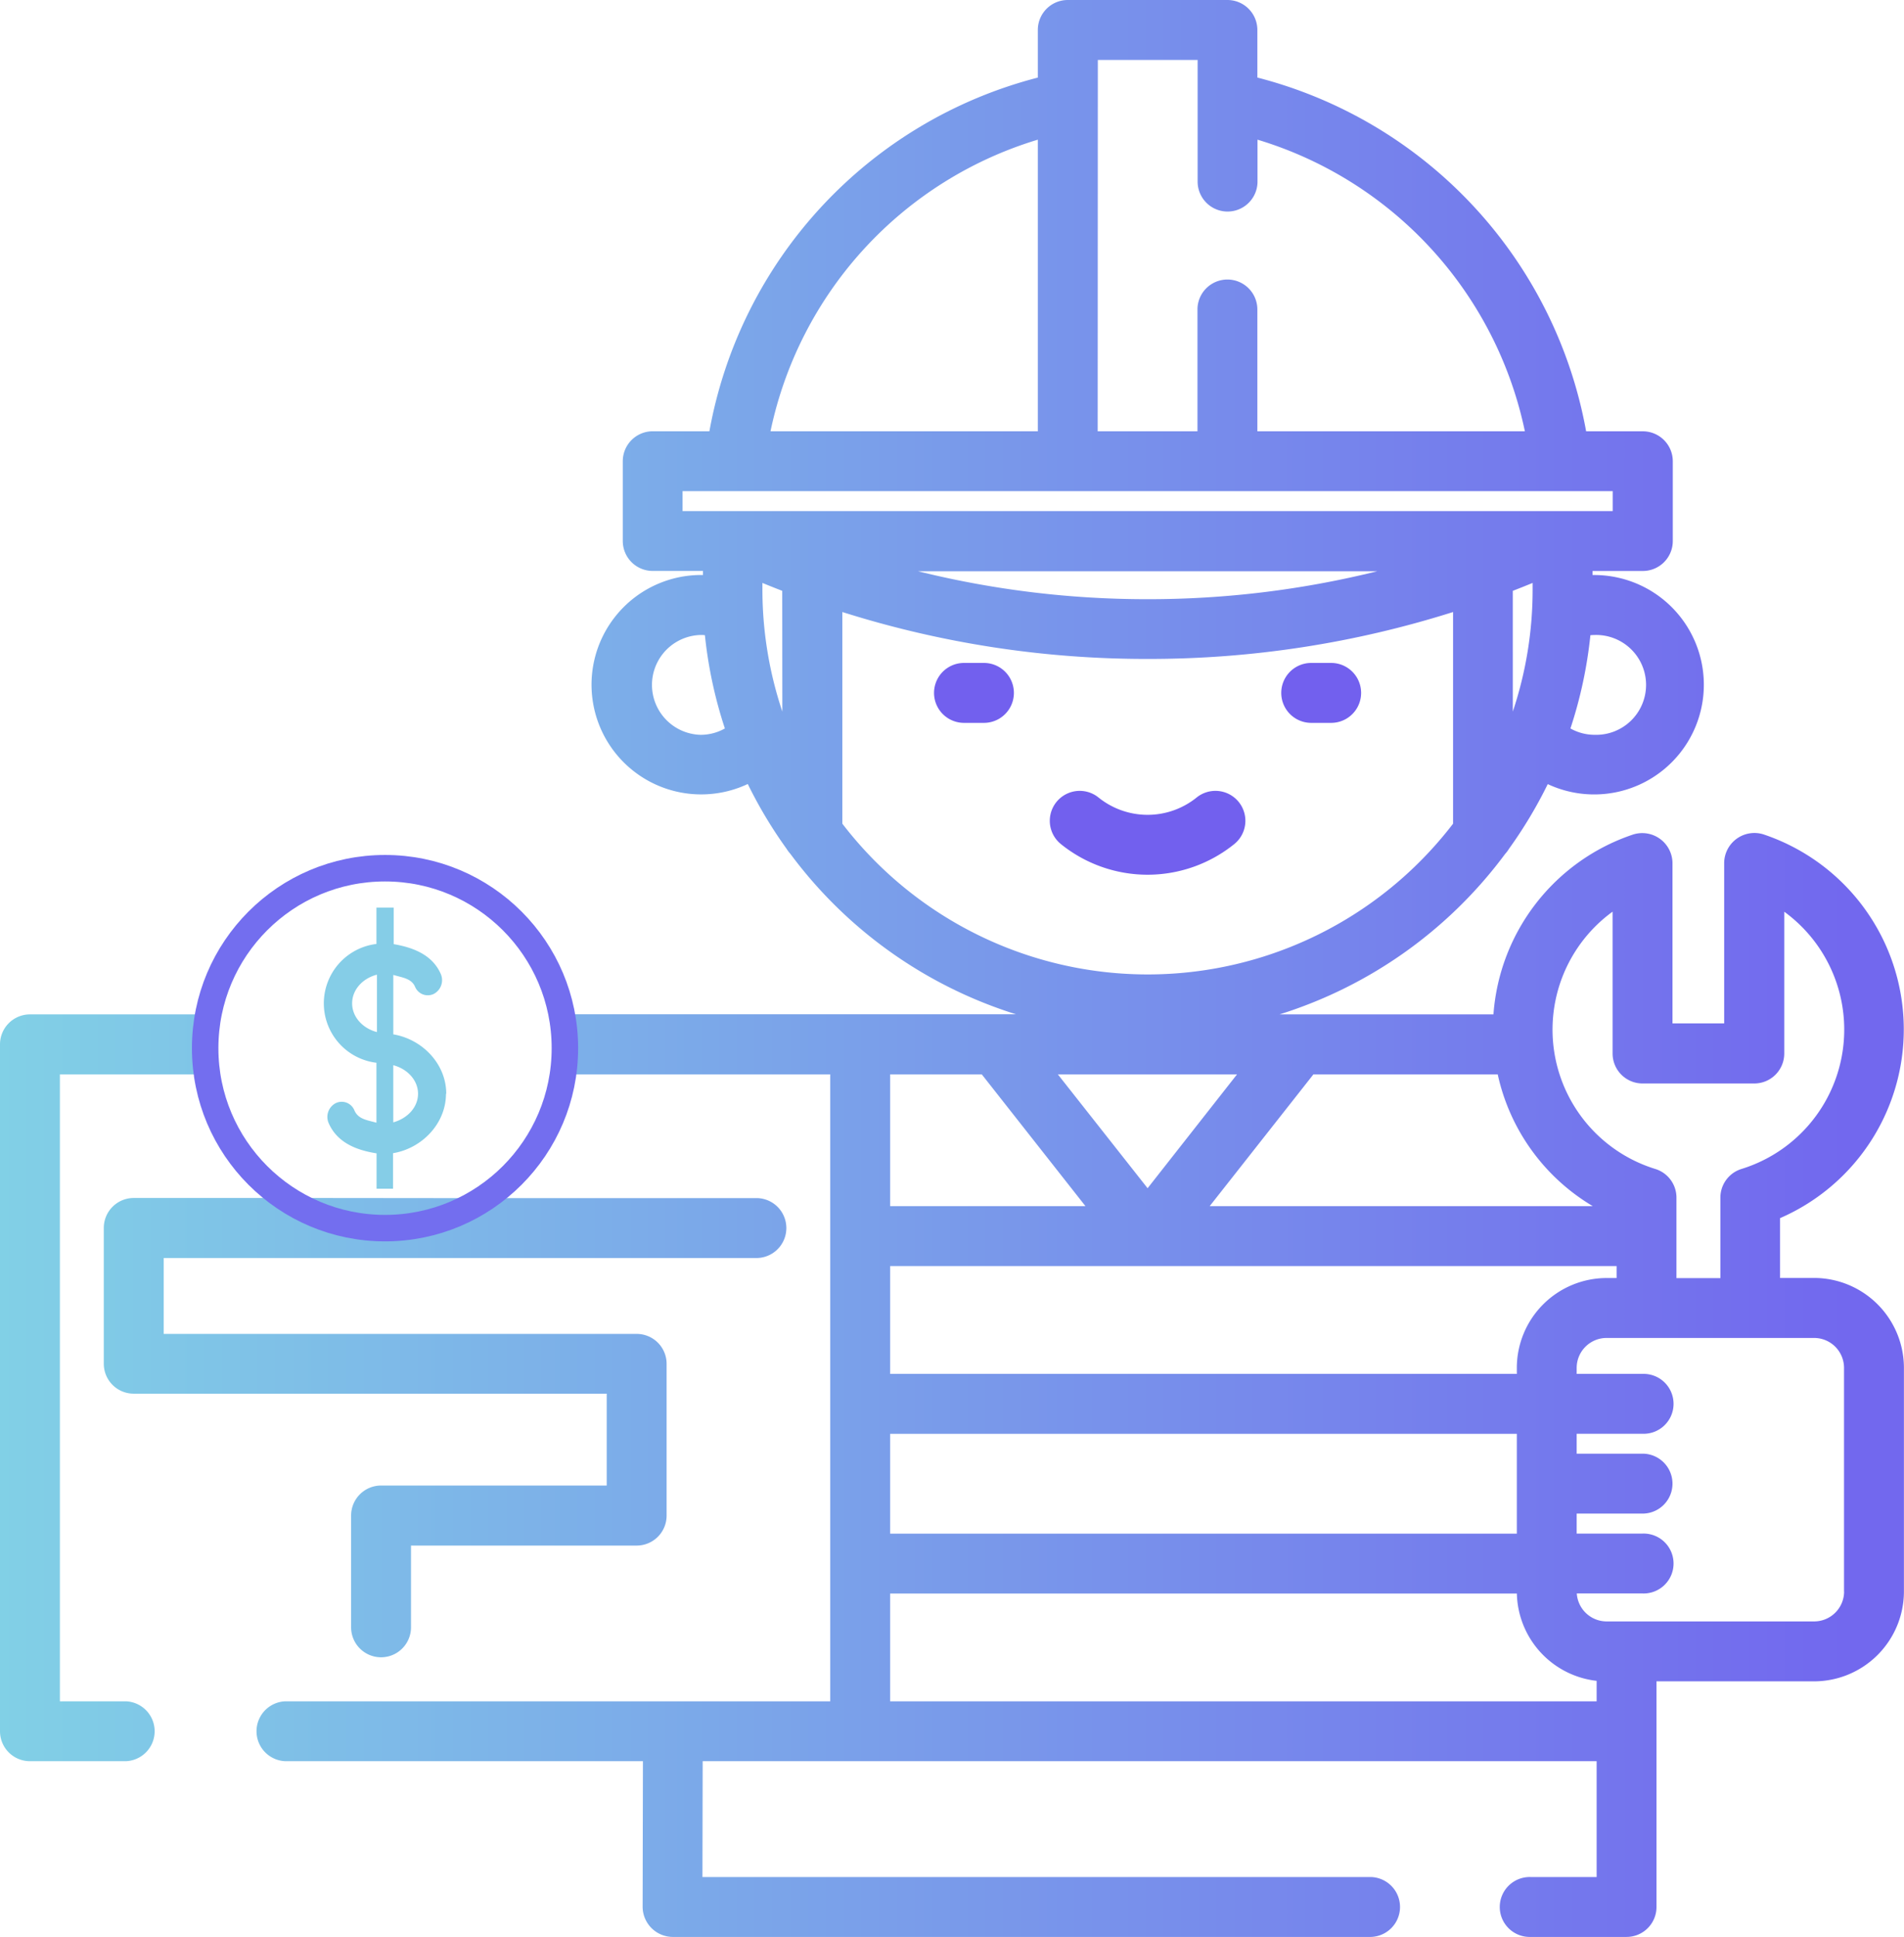 <svg id="Layer_1" data-name="Layer 1" xmlns="http://www.w3.org/2000/svg" xmlns:xlink="http://www.w3.org/1999/xlink" viewBox="0 0 503.56 512"><defs><style>.cls-1{fill:#7260ee;}.cls-2{fill:url(#linear-gradient);}.cls-3{stroke:#000;}.cls-3,.cls-5{stroke-miterlimit:10;}.cls-4{fill:#85cde7;fill-rule:evenodd;}.cls-5{fill:none;stroke:#736eef;stroke-width:7px;}</style><linearGradient id="linear-gradient" x1="507.78" y1="256" x2="4.22" y2="256" gradientUnits="userSpaceOnUse"><stop offset="0.03" stop-color="#7268ee"/><stop offset="1" stop-color="#81d0e6"/></linearGradient></defs><path class="cls-1" d="M331.84,212a7.92,7.92,0,0,0-11.14-1.19,20.67,20.67,0,0,1-25.95,0,7.91,7.91,0,1,0-9.94,12.32,36.5,36.5,0,0,0,45.83,0A7.91,7.91,0,0,0,331.84,212Z" transform="translate(-4.22)"/><path class="cls-1" d="M356.29,175.24H351a7.92,7.92,0,0,0,0,15.84h5.28a7.92,7.92,0,0,0,0-15.84Z" transform="translate(-4.22)"/><path class="cls-1" d="M264.45,175.24h-5.28a7.92,7.92,0,0,0,0,15.84h5.28a7.92,7.92,0,0,0,0-15.84Z" transform="translate(-4.22)"/><path class="cls-2" d="M151.21,284H223.8V449.72H79.7a7.92,7.92,0,0,0,0,15.83h94.56l-.08,38.52A8,8,0,0,0,182.1,512H366.85a7.92,7.92,0,0,0,0-15.83H190l.06-30.62H426.49v30.62H409.07a7.92,7.92,0,1,0,0,15.83h25.34a7.91,7.91,0,0,0,7.91-7.91V444.44H484a23.79,23.79,0,0,0,23.76-23.75V361.57A23.79,23.79,0,0,0,484,337.81h-9V322a54.38,54.38,0,0,0-4.34-101.43,8,8,0,0,0-10.44,7.5v42.46H446.55V228.1a8,8,0,0,0-10.44-7.5,54.28,54.28,0,0,0-36.91,47.54H342.62a118.16,118.16,0,0,0,59.66-42.4,8.38,8.38,0,0,0,1-1.33,118.57,118.57,0,0,0,10.28-17.14A29,29,0,1,0,426,152h-.59c0-.36,0-.71,0-1.07h13.3a7.92,7.92,0,0,0,7.92-7.92V121.93a7.93,7.93,0,0,0-7.92-7.92h-15A118.3,118.3,0,0,0,336.76,20.5V7.92A7.92,7.92,0,0,0,328.84,0H286.61a7.91,7.91,0,0,0-7.91,7.92V20.51A118.26,118.26,0,0,0,191.84,114h-15a7.92,7.92,0,0,0-7.91,7.92V143a7.91,7.91,0,0,0,7.91,7.92h13.3c0,.36,0,.72,0,1.07h-.59a29,29,0,1,0,12.44,55.25,118,118,0,0,0,10.27,17.14,9.05,9.05,0,0,0,1,1.33,118.19,118.19,0,0,0,59.67,42.4H152.23m-62,48.56H39.59a7.92,7.92,0,0,0-7.92,7.92v35.89a7.91,7.91,0,0,0,7.92,7.92H164.68v24.28H105a7.93,7.93,0,0,0-7.92,7.92v29.56a7.92,7.92,0,1,0,15.84,0V408.55H172.6a7.92,7.92,0,0,0,7.92-7.92V360.51a7.91,7.91,0,0,0-7.92-7.91H47.51V332.54H204.27a7.92,7.92,0,0,0,0-15.84H119.84m-62-48.56H12.14a7.93,7.93,0,0,0-7.92,7.92V457.63a7.92,7.92,0,0,0,7.92,7.92H37.48a7.92,7.92,0,0,0,0-15.83H20.06V284H57.47m373.24-43v37.48a7.92,7.92,0,0,0,7.92,7.92h29.56a7.92,7.92,0,0,0,7.92-7.92V241a38.55,38.55,0,0,1-11.31,68,7.92,7.92,0,0,0-5.58,7.57v21.29H447.6V316.53A7.92,7.92,0,0,0,442,309a38.55,38.55,0,0,1-11.31-68Zm-79.13,43h48.75a53.89,53.89,0,0,0,25.14,34.83H324.15Zm-43.85,30.09L284,284h47.38Zm96.59-126V156.18c1.75-.68,3.5-1.37,5.24-2.09,0,.54,0,1.08,0,1.62A101.52,101.52,0,0,1,404.32,188.1ZM426,167.85a13.2,13.2,0,1,1,0,26.39,13.08,13.08,0,0,1-6.44-1.68,116.5,116.5,0,0,0,5.28-24.65C425.19,167.88,425.57,167.85,426,167.85Zm-131.43-152h26.39V48a7.92,7.92,0,0,0,15.84,0V36.92A102.45,102.45,0,0,1,407.51,114H336.76V81.81a7.92,7.92,0,0,0-15.84,0V114H294.53ZM278.7,36.92V114H208A102.45,102.45,0,0,1,278.7,36.92ZM189.49,194.24a13.2,13.2,0,0,1,0-26.39c.39,0,.78,0,1.16.06a117.12,117.12,0,0,0,5.28,24.65A13.05,13.05,0,0,1,189.49,194.24Zm21.64-6.14a101.52,101.52,0,0,1-5.27-32.39c0-.54,0-1.08,0-1.62,1.74.72,3.49,1.41,5.24,2.09Zm-26.39-53v-5.28h246v5.28ZM368.48,151a251.48,251.48,0,0,1-60.75,7.39A251.63,251.63,0,0,1,247,151ZM227,217.73V161.78a266.31,266.31,0,0,0,80.76,12.4,266.36,266.36,0,0,0,80.76-12.4v55.95a101.76,101.76,0,0,1-161.52,0ZM239.64,284h24.24l27.42,34.83H239.64V284Zm0,50.67H431.77v3.16h-2.64a23.78,23.78,0,0,0-23.75,23.76v1.58H239.64v-28.5Zm0,44.34H405.38v26.39H239.64V379Zm186.85,70.72H239.64v-28.5H405.39a23.78,23.78,0,0,0,21.1,23.08Zm65.45-29A7.93,7.93,0,0,1,484,428.6H429.13a7.92,7.92,0,0,1-7.89-7.39h17.39a7.92,7.92,0,1,0,0-15.83H421.21V400.1h17.42a7.92,7.92,0,1,0,0-15.84H421.21V379h17.42a7.92,7.92,0,1,0,0-15.83H421.21v-1.59a7.92,7.92,0,0,1,7.92-7.91H484a7.92,7.92,0,0,1,7.92,7.91v59.12Z" transform="translate(-4.22)"/><path class="cls-3" d="M105,284" transform="translate(-4.22)"/><path class="cls-4" d="M122.24,289.12c0-7.87-6.3-14.41-14-15.7V257.7c2.34.72,4.76.9,5.74,3.11a3.64,3.64,0,0,0,5,1.9,4.11,4.11,0,0,0,1.79-5.31c-2.2-4.95-7.16-6.93-12.43-7.83v-9.65h-4.56v9.6a15.82,15.82,0,0,0,0,31.41v15.84c-2.49-.69-4.8-.92-5.82-3.23a3.62,3.62,0,0,0-5-1.91,4.1,4.1,0,0,0-1.8,5.29c2.24,5.07,7.22,7.11,12.65,7.95v9.35h4.36v-9.39c7.64-1.26,14-7.82,14-15.71Zm-24.89-23.9c0-3.59,2.77-6.61,6.56-7.58v15.18c-3.79-1-6.56-4-6.56-7.6Zm10.88,31.46V281.57c3.78,1,6.55,4,6.55,7.55s-2.77,6.51-6.55,7.56Z" transform="translate(-4.22)"/><circle class="cls-5" cx="101.83" cy="277.07" r="47.57"/></svg>